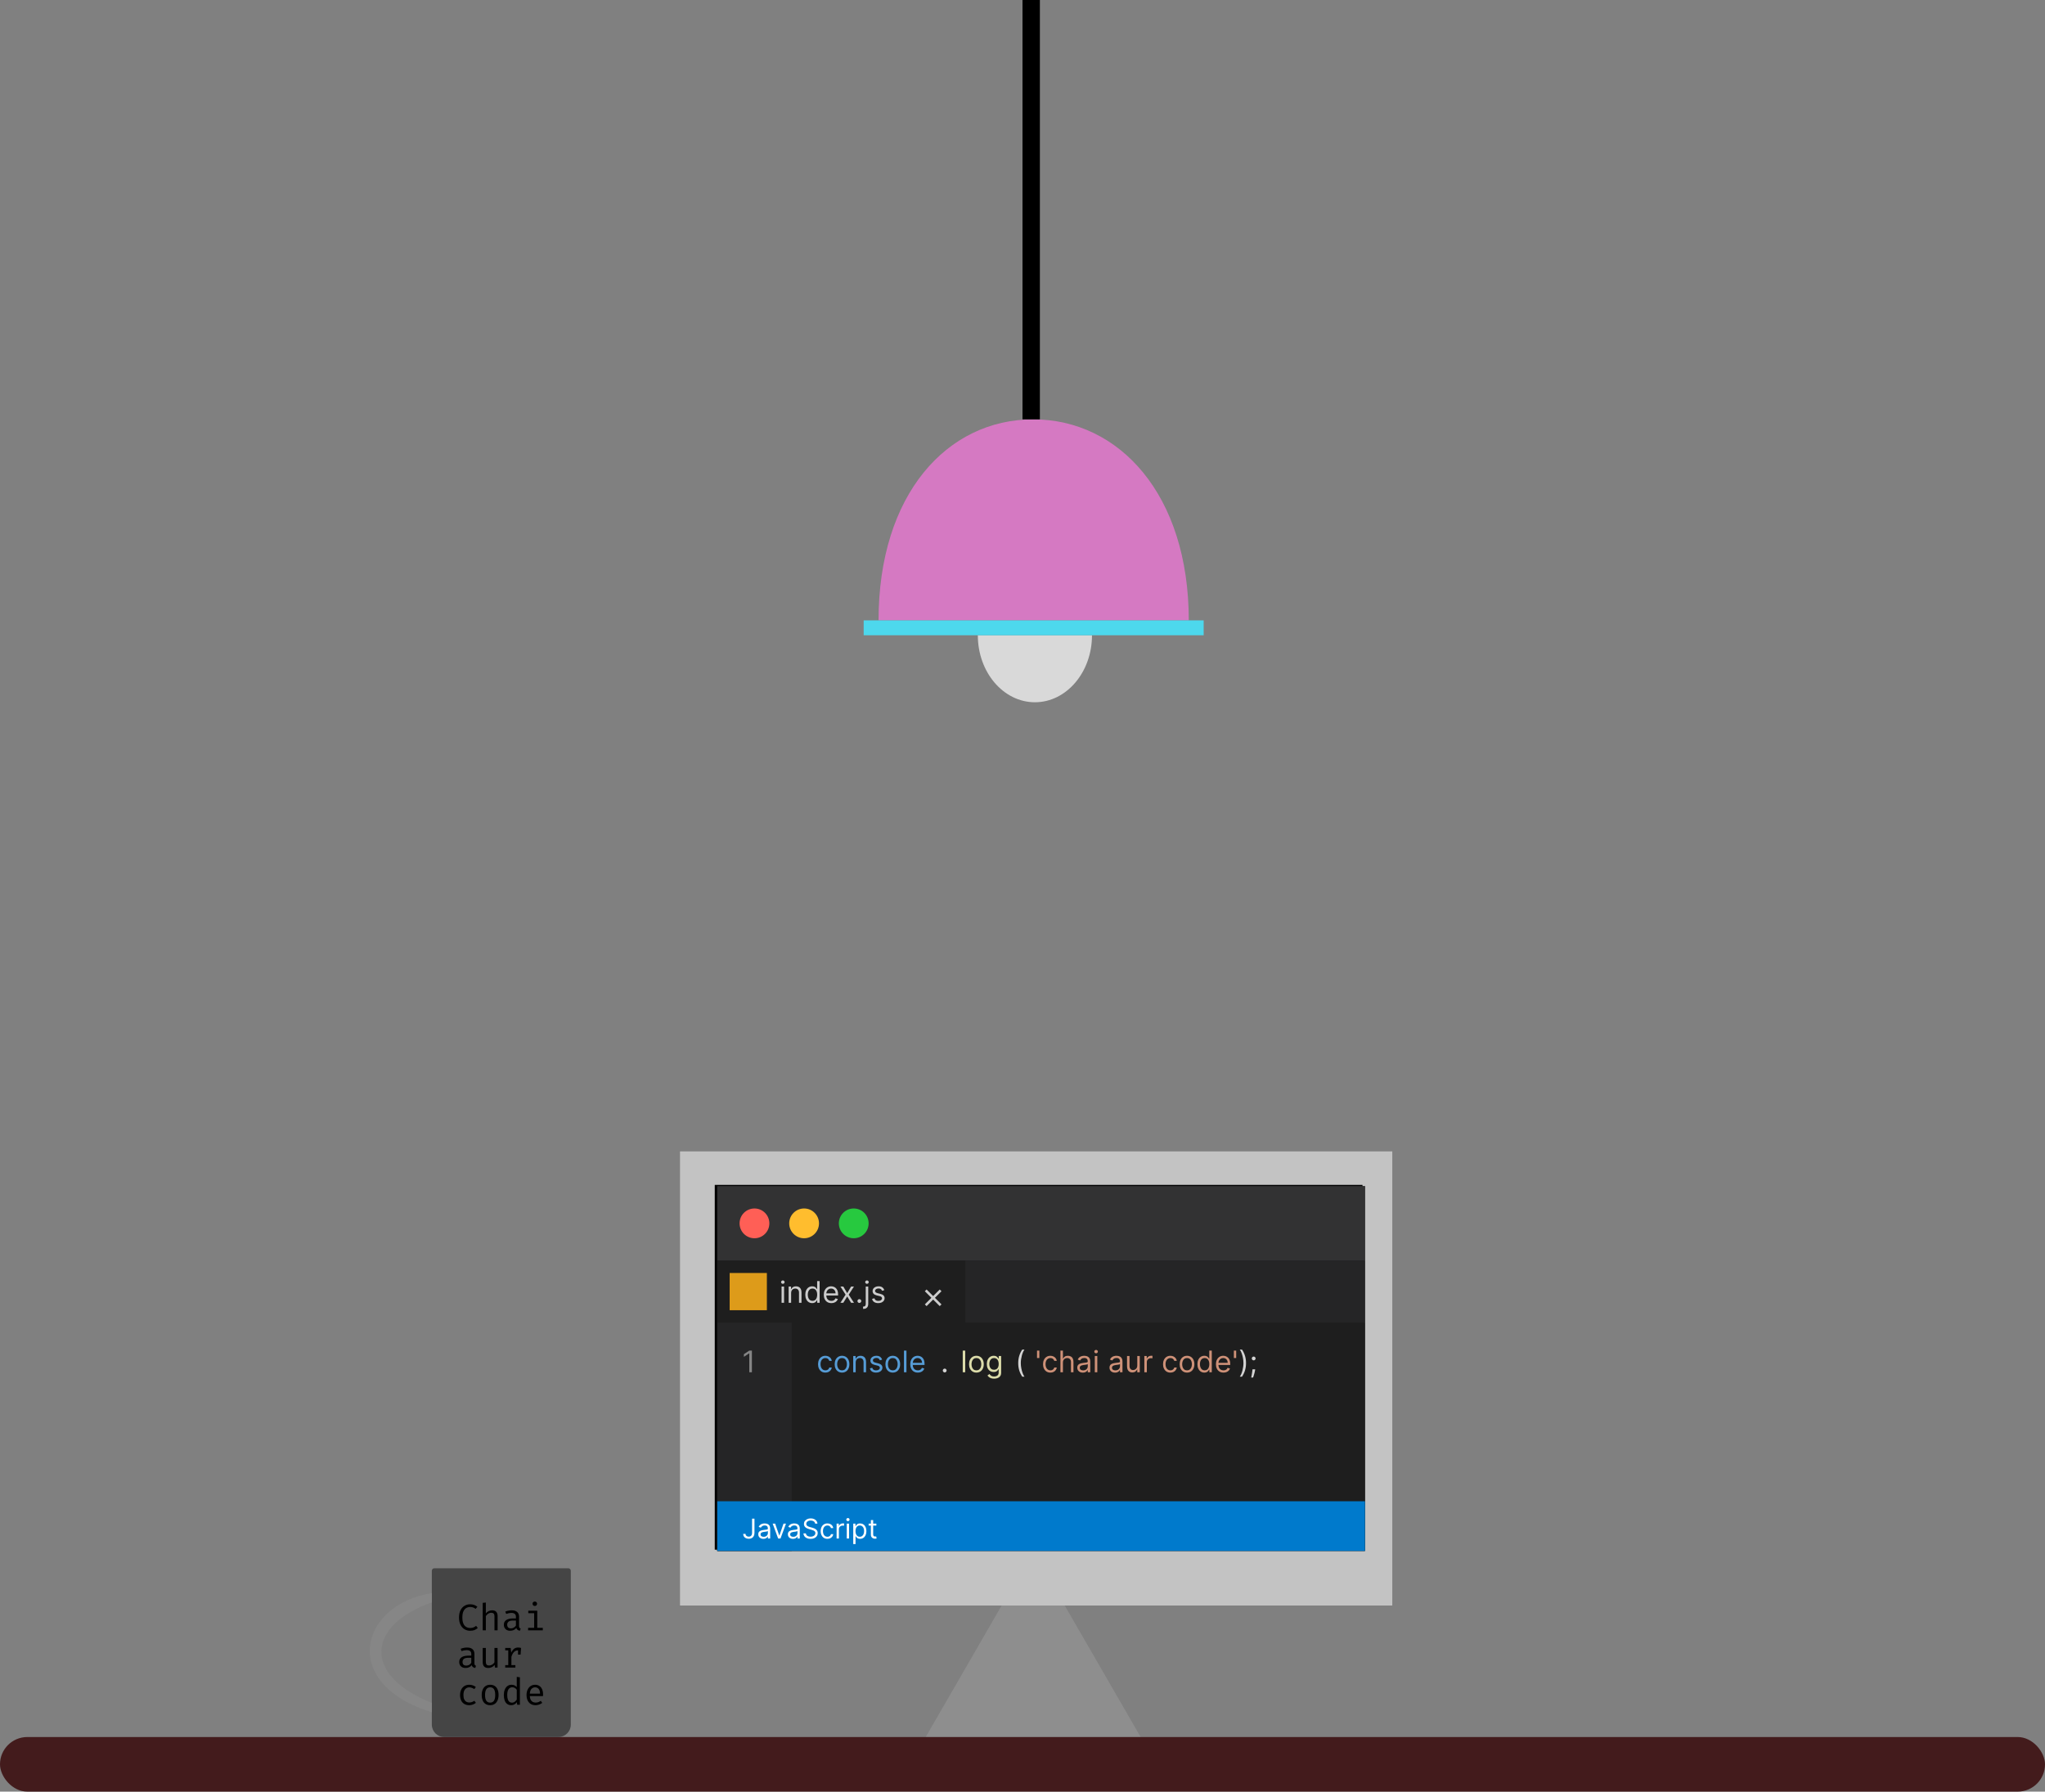 <svg width="824" height="722" viewBox="0 0 824 722" fill="none" xmlns="http://www.w3.org/2000/svg">
<rect x="0" y="0" width="824" height="722" fill="#808080" stroke="none"/>
<path d="M440 256C440 270.912 429.703 283 417 283C404.297 283 394 270.912 394 256C414.5 256 404.297 256 417 256C429.703 256 417 256 440 256Z" fill="#D9D9D9"/>
<path d="M416.301 625L459.603 700H373L416.301 625Z" fill="#8E8E8E"/>
<path d="M479 250C441.169 250 464.621 250 416.721 250C416.721 250 396.368 250 354 250C354 199.211 381.64 169 416.279 169C450.919 169 479 199.211 479 250Z" fill="#D579C2"/>
<rect x="348" y="250" width="137" height="6" fill="#4DD8ED"/>
<rect x="274" y="464" width="287" height="183" fill="#C3C3C3"/>
<path d="M288 477.5H549V624.5H288V477.5Z" fill="black"/>
<rect y="700" width="824" height="22" rx="11" fill="#431B1C"/>
<path d="M174 633C174 632.448 174.448 632 175 632H229C229.552 632 230 632.448 230 633V695C230 697.761 227.761 700 225 700H179C176.239 700 174 697.761 174 695V633Z" fill="#454545"/>
<path d="M174 642V645.75C148.167 654.75 145.667 675 174 686.25L174 690C136.853 678.667 144.711 646.667 174 642Z" fill="#868686"/>
<path d="M189.37 646.507C190.045 646.507 190.61 646.592 191.065 646.762C191.52 646.932 191.952 647.182 192.363 647.512L191.635 648.36C191.31 648.085 190.965 647.89 190.6 647.775C190.24 647.655 189.863 647.595 189.468 647.595C188.903 647.595 188.38 647.73 187.9 648C187.42 648.265 187.033 648.707 186.738 649.327C186.448 649.942 186.303 650.777 186.303 651.832C186.303 652.857 186.44 653.68 186.715 654.3C186.995 654.92 187.373 655.367 187.848 655.642C188.323 655.917 188.853 656.055 189.438 656.055C190.018 656.055 190.493 655.967 190.863 655.792C191.238 655.617 191.563 655.417 191.838 655.192L192.513 656.047C192.198 656.352 191.788 656.617 191.283 656.842C190.778 657.063 190.158 657.173 189.423 657.173C188.588 657.173 187.83 656.967 187.15 656.557C186.475 656.147 185.94 655.547 185.545 654.757C185.15 653.962 184.953 652.987 184.953 651.832C184.953 650.672 185.153 649.697 185.553 648.908C185.958 648.117 186.495 647.52 187.165 647.115C187.84 646.71 188.575 646.507 189.37 646.507ZM195.762 645.802V650.182C196.072 649.767 196.452 649.457 196.902 649.253C197.357 649.042 197.817 648.937 198.282 648.937C199.052 648.937 199.614 649.142 199.969 649.552C200.324 649.962 200.502 650.532 200.502 651.262V657H199.242V651.292C199.242 650.817 199.132 650.472 198.912 650.257C198.692 650.037 198.347 649.927 197.877 649.927C197.577 649.927 197.292 649.995 197.022 650.13C196.752 650.265 196.509 650.432 196.294 650.632C196.079 650.832 195.902 651.037 195.762 651.247V657H194.502V645.937L195.762 645.802ZM209.151 655.275C209.151 655.59 209.203 655.82 209.308 655.965C209.413 656.11 209.576 656.217 209.796 656.287L209.488 657.173C209.148 657.128 208.851 657.02 208.596 656.85C208.341 656.675 208.156 656.412 208.041 656.062C207.756 656.427 207.401 656.705 206.976 656.895C206.551 657.08 206.081 657.173 205.566 657.173C204.776 657.173 204.153 656.95 203.698 656.505C203.243 656.06 203.016 655.47 203.016 654.735C203.016 653.92 203.333 653.295 203.968 652.86C204.603 652.425 205.521 652.207 206.721 652.207H207.883V651.547C207.883 650.977 207.716 650.575 207.381 650.34C207.051 650.1 206.591 649.98 206.001 649.98C205.741 649.98 205.436 650.012 205.086 650.077C204.736 650.137 204.356 650.24 203.946 650.385L203.616 649.432C204.101 649.252 204.556 649.125 204.981 649.05C205.406 648.975 205.811 648.937 206.196 648.937C207.181 648.937 207.918 649.167 208.408 649.627C208.903 650.082 209.151 650.702 209.151 651.487V655.275ZM205.888 656.212C206.278 656.212 206.651 656.115 207.006 655.92C207.361 655.72 207.653 655.445 207.883 655.095V653.062H206.743C205.873 653.062 205.258 653.212 204.898 653.512C204.543 653.812 204.366 654.215 204.366 654.72C204.366 655.21 204.491 655.582 204.741 655.837C204.996 656.087 205.378 656.212 205.888 656.212ZM216.487 649.102V656.002H218.715V657H212.79V656.002H215.227V650.1H212.865V649.102H216.487ZM215.482 645.405C215.762 645.405 215.985 645.49 216.15 645.66C216.32 645.83 216.405 646.037 216.405 646.282C216.405 646.537 216.32 646.752 216.15 646.927C215.985 647.097 215.762 647.182 215.482 647.182C215.217 647.182 215 647.097 214.83 646.927C214.66 646.752 214.575 646.537 214.575 646.282C214.575 646.037 214.66 645.83 214.83 645.66C215 645.49 215.217 645.405 215.482 645.405ZM191.163 670.275C191.163 670.59 191.215 670.82 191.32 670.965C191.425 671.11 191.588 671.217 191.808 671.287L191.5 672.173C191.16 672.128 190.863 672.02 190.608 671.85C190.353 671.675 190.168 671.412 190.053 671.062C189.768 671.427 189.413 671.705 188.988 671.895C188.563 672.08 188.093 672.173 187.578 672.173C186.788 672.173 186.165 671.95 185.71 671.505C185.255 671.06 185.028 670.47 185.028 669.735C185.028 668.92 185.345 668.295 185.98 667.86C186.615 667.425 187.533 667.207 188.733 667.207H189.895V666.547C189.895 665.977 189.728 665.575 189.393 665.34C189.063 665.1 188.603 664.98 188.013 664.98C187.753 664.98 187.448 665.012 187.098 665.077C186.748 665.137 186.368 665.24 185.958 665.385L185.628 664.432C186.113 664.252 186.568 664.125 186.993 664.05C187.418 663.975 187.823 663.937 188.208 663.937C189.193 663.937 189.93 664.167 190.42 664.627C190.915 665.082 191.163 665.702 191.163 666.487V670.275ZM187.9 671.212C188.29 671.212 188.663 671.115 189.018 670.92C189.373 670.72 189.665 670.445 189.895 670.095V668.062H188.755C187.885 668.062 187.27 668.212 186.91 668.512C186.555 668.812 186.378 669.215 186.378 669.72C186.378 670.21 186.503 670.582 186.753 670.837C187.008 671.087 187.39 671.212 187.9 671.212ZM195.762 664.102V669.697C195.762 670.217 195.869 670.592 196.084 670.822C196.299 671.052 196.634 671.167 197.089 671.167C197.524 671.167 197.934 671.045 198.319 670.8C198.709 670.55 199.012 670.255 199.227 669.915V664.102H200.487V672H199.414L199.309 670.935C198.999 671.335 198.617 671.642 198.162 671.857C197.707 672.068 197.247 672.173 196.782 672.173C196.017 672.173 195.444 671.97 195.064 671.565C194.689 671.155 194.502 670.582 194.502 669.847V664.102H195.762ZM203.571 672V671.032H204.801V665.07H203.571V664.102H205.761L205.993 665.97C206.298 665.32 206.668 664.817 207.103 664.463C207.538 664.107 208.113 663.93 208.828 663.93C209.048 663.93 209.243 663.947 209.413 663.982C209.588 664.012 209.766 664.052 209.946 664.102L209.578 665.227C209.413 665.182 209.263 665.15 209.128 665.13C208.993 665.105 208.838 665.092 208.663 665.092C208.058 665.092 207.538 665.307 207.103 665.737C206.668 666.167 206.321 666.817 206.061 667.687V671.032H207.666V672H203.571ZM208.731 666.772V665.055L208.858 664.102H209.946L209.766 666.772H208.731ZM189.078 686.085C189.473 686.085 189.84 686.02 190.18 685.89C190.525 685.76 190.843 685.595 191.133 685.395L191.747 686.22C191.403 686.515 190.988 686.747 190.503 686.917C190.018 687.088 189.543 687.173 189.078 687.173C188.293 687.173 187.623 687.005 187.068 686.67C186.518 686.33 186.098 685.855 185.808 685.245C185.518 684.63 185.373 683.91 185.373 683.085C185.373 682.295 185.518 681.587 185.808 680.962C186.103 680.332 186.525 679.837 187.075 679.477C187.63 679.117 188.303 678.937 189.093 678.937C189.598 678.937 190.07 679.015 190.51 679.17C190.955 679.32 191.363 679.547 191.733 679.852L191.118 680.692C190.783 680.457 190.445 680.282 190.105 680.167C189.77 680.047 189.428 679.987 189.078 679.987C188.398 679.987 187.838 680.242 187.398 680.752C186.958 681.262 186.738 682.04 186.738 683.085C186.738 683.785 186.838 684.357 187.038 684.802C187.243 685.242 187.52 685.567 187.87 685.777C188.225 685.982 188.628 686.085 189.078 686.085ZM197.509 678.937C198.254 678.937 198.877 679.107 199.377 679.447C199.882 679.782 200.259 680.257 200.509 680.872C200.764 681.487 200.892 682.212 200.892 683.047C200.892 683.852 200.762 684.565 200.502 685.185C200.242 685.805 199.859 686.292 199.354 686.647C198.854 686.998 198.234 687.173 197.494 687.173C196.754 687.173 196.132 687.003 195.627 686.662C195.122 686.322 194.739 685.845 194.479 685.23C194.224 684.61 194.097 683.887 194.097 683.062C194.097 682.247 194.227 681.53 194.487 680.91C194.747 680.29 195.129 679.807 195.634 679.463C196.144 679.112 196.769 678.937 197.509 678.937ZM197.509 679.965C196.829 679.965 196.314 680.217 195.964 680.722C195.619 681.222 195.447 682.002 195.447 683.062C195.447 684.102 195.617 684.875 195.957 685.38C196.302 685.885 196.814 686.137 197.494 686.137C198.174 686.137 198.684 685.885 199.024 685.38C199.369 684.875 199.542 684.097 199.542 683.047C199.542 681.997 199.372 681.222 199.032 680.722C198.692 680.217 198.184 679.965 197.509 679.965ZM208.221 675.765L209.481 675.922V687H208.378L208.258 685.957C207.963 686.377 207.623 686.685 207.238 686.88C206.858 687.075 206.451 687.173 206.016 687.173C205.331 687.173 204.766 687 204.321 686.655C203.876 686.31 203.546 685.83 203.331 685.215C203.116 684.595 203.008 683.877 203.008 683.062C203.008 682.272 203.131 681.567 203.376 680.947C203.621 680.322 203.973 679.832 204.433 679.477C204.898 679.117 205.456 678.937 206.106 678.937C206.561 678.937 206.961 679.017 207.306 679.177C207.651 679.332 207.956 679.562 208.221 679.867V675.765ZM206.436 679.95C205.776 679.95 205.268 680.207 204.913 680.722C204.558 681.237 204.381 682.017 204.381 683.062C204.381 683.742 204.453 684.312 204.598 684.772C204.743 685.232 204.956 685.577 205.236 685.807C205.521 686.037 205.868 686.152 206.278 686.152C206.728 686.152 207.111 686.025 207.426 685.77C207.746 685.515 208.011 685.227 208.221 684.907V680.962C208.006 680.642 207.746 680.395 207.441 680.22C207.136 680.04 206.801 679.95 206.436 679.95ZM213.48 683.497C213.505 684.107 213.622 684.607 213.832 684.997C214.042 685.382 214.32 685.667 214.665 685.852C215.01 686.032 215.385 686.122 215.79 686.122C216.195 686.122 216.56 686.062 216.885 685.942C217.215 685.822 217.552 685.645 217.897 685.41L218.49 686.242C218.12 686.532 217.697 686.76 217.222 686.925C216.752 687.09 216.27 687.173 215.775 687.173C215.01 687.173 214.357 687 213.817 686.655C213.277 686.31 212.865 685.83 212.58 685.215C212.3 684.595 212.16 683.877 212.16 683.062C212.16 682.262 212.302 681.552 212.587 680.932C212.872 680.312 213.272 679.825 213.787 679.47C214.302 679.115 214.91 678.937 215.61 678.937C216.275 678.937 216.847 679.095 217.327 679.41C217.807 679.72 218.175 680.165 218.43 680.745C218.69 681.32 218.82 682.007 218.82 682.807C218.82 682.942 218.817 683.07 218.812 683.19C218.807 683.305 218.8 683.407 218.79 683.497H213.48ZM215.625 679.972C215.04 679.972 214.55 680.18 214.155 680.595C213.765 681.01 213.542 681.652 213.487 682.522H217.605C217.59 681.677 217.405 681.042 217.05 680.617C216.695 680.187 216.22 679.972 215.625 679.972Z" fill="black"/>
<rect x="412" width="7" height="169" fill="black"/>
<g clip-path="url(#clip0_0_1)">
<path d="M550 478H289V625H550V478Z" fill="#1E1E1E"/>
<path d="M550 478H289V508H550V478Z" fill="#323233"/>
<path d="M304 499C307.314 499 310 496.314 310 493C310 489.686 307.314 487 304 487C300.686 487 298 489.686 298 493C298 496.314 300.686 499 304 499Z" fill="#FF5F56"/>
<path d="M324 499C327.314 499 330 496.314 330 493C330 489.686 327.314 487 324 487C320.686 487 318 489.686 318 493C318 496.314 320.686 499 324 499Z" fill="#FFBD2E"/>
<path d="M344 499C347.314 499 350 496.314 350 493C350 489.686 347.314 487 344 487C340.686 487 338 489.686 338 493C338 496.314 340.686 499 344 499Z" fill="#27C93F"/>
<path d="M550 508H289V533H550V508Z" fill="#252526"/>
<path d="M389 508H289V533H389V508Z" fill="#1E1E1E"/>
<path d="M314.92 525V518.455H315.926V525H314.92ZM315.432 517.364C315.236 517.364 315.067 517.297 314.925 517.163C314.786 517.03 314.716 516.869 314.716 516.682C314.716 516.494 314.786 516.334 314.925 516.2C315.067 516.067 315.236 516 315.432 516C315.628 516 315.795 516.067 315.935 516.2C316.077 516.334 316.148 516.494 316.148 516.682C316.148 516.869 316.077 517.03 315.935 517.163C315.795 517.297 315.628 517.364 315.432 517.364ZM318.774 521.062V525H317.768V518.455H318.74V519.477H318.825C318.978 519.145 319.211 518.878 319.524 518.676C319.836 518.472 320.24 518.369 320.734 518.369C321.177 518.369 321.565 518.46 321.897 518.642C322.23 518.821 322.488 519.094 322.673 519.46C322.858 519.824 322.95 520.284 322.95 520.841V525H321.944V520.909C321.944 520.395 321.811 519.994 321.544 519.707C321.277 519.418 320.91 519.273 320.444 519.273C320.123 519.273 319.836 519.342 319.583 519.482C319.333 519.621 319.136 519.824 318.991 520.091C318.846 520.358 318.774 520.682 318.774 521.062ZM327.259 525.136C326.714 525.136 326.232 524.999 325.815 524.723C325.397 524.445 325.07 524.053 324.835 523.547C324.599 523.038 324.481 522.438 324.481 521.744C324.481 521.057 324.599 520.46 324.835 519.955C325.07 519.449 325.398 519.058 325.819 518.783C326.239 518.507 326.725 518.369 327.276 518.369C327.702 518.369 328.039 518.44 328.286 518.582C328.536 518.722 328.727 518.881 328.857 519.06C328.991 519.236 329.094 519.381 329.168 519.494H329.254V516.273H330.259V525H329.288V523.994H329.168C329.094 524.114 328.989 524.264 328.853 524.446C328.717 524.625 328.522 524.786 328.269 524.928C328.016 525.067 327.68 525.136 327.259 525.136ZM327.396 524.233C327.799 524.233 328.14 524.128 328.418 523.918C328.697 523.705 328.908 523.411 329.053 523.036C329.198 522.658 329.271 522.222 329.271 521.727C329.271 521.239 329.2 520.811 329.058 520.445C328.915 520.075 328.705 519.788 328.427 519.584C328.148 519.376 327.805 519.273 327.396 519.273C326.969 519.273 326.614 519.382 326.33 519.601C326.049 519.817 325.837 520.111 325.695 520.483C325.556 520.852 325.487 521.267 325.487 521.727C325.487 522.193 325.558 522.616 325.7 522.997C325.844 523.375 326.058 523.676 326.339 523.901C326.623 524.122 326.975 524.233 327.396 524.233ZM334.985 525.136C334.354 525.136 333.81 524.997 333.353 524.719C332.898 524.438 332.548 524.045 332.3 523.543C332.056 523.037 331.934 522.449 331.934 521.778C331.934 521.108 332.056 520.517 332.3 520.006C332.548 519.491 332.891 519.091 333.332 518.804C333.775 518.514 334.292 518.369 334.883 518.369C335.224 518.369 335.56 518.426 335.893 518.54C336.225 518.653 336.528 518.838 336.8 519.094C337.073 519.347 337.29 519.682 337.452 520.099C337.614 520.517 337.695 521.031 337.695 521.642V522.068H332.65V521.199H336.673C336.673 520.83 336.599 520.5 336.451 520.21C336.306 519.92 336.099 519.692 335.829 519.524C335.562 519.357 335.246 519.273 334.883 519.273C334.482 519.273 334.136 519.372 333.843 519.571C333.553 519.767 333.33 520.023 333.174 520.338C333.018 520.653 332.94 520.991 332.94 521.352V521.932C332.94 522.426 333.025 522.845 333.195 523.189C333.369 523.53 333.609 523.79 333.915 523.969C334.222 524.145 334.579 524.233 334.985 524.233C335.249 524.233 335.488 524.196 335.701 524.122C335.917 524.045 336.103 523.932 336.259 523.781C336.415 523.628 336.536 523.437 336.621 523.21L337.593 523.483C337.491 523.812 337.319 524.102 337.077 524.352C336.836 524.599 336.538 524.793 336.183 524.932C335.827 525.068 335.428 525.136 334.985 525.136ZM339.799 518.455L341.368 521.131L342.936 518.455H344.095L341.981 521.727L344.095 525H342.936L341.368 522.46L339.799 525H338.64L340.72 521.727L338.64 518.455H339.799ZM346.263 525.068C346.053 525.068 345.872 524.993 345.722 524.842C345.571 524.692 345.496 524.511 345.496 524.301C345.496 524.091 345.571 523.911 345.722 523.76C345.872 523.609 346.053 523.534 346.263 523.534C346.473 523.534 346.653 523.609 346.804 523.76C346.955 523.911 347.03 524.091 347.03 524.301C347.03 524.44 346.994 524.568 346.923 524.685C346.855 524.801 346.763 524.895 346.646 524.966C346.533 525.034 346.405 525.068 346.263 525.068ZM348.835 518.455H349.84V525.477C349.84 525.881 349.771 526.23 349.631 526.526C349.495 526.821 349.288 527.05 349.009 527.212C348.734 527.374 348.386 527.455 347.965 527.455C347.931 527.455 347.897 527.455 347.863 527.455C347.829 527.455 347.795 527.455 347.761 527.455V526.517C347.795 526.517 347.826 526.517 347.854 526.517C347.883 526.517 347.914 526.517 347.948 526.517C348.255 526.517 348.479 526.426 348.621 526.244C348.763 526.065 348.835 525.81 348.835 525.477V518.455ZM349.329 517.364C349.133 517.364 348.964 517.297 348.822 517.163C348.683 517.03 348.613 516.869 348.613 516.682C348.613 516.494 348.683 516.334 348.822 516.2C348.964 516.067 349.133 516 349.329 516C349.525 516 349.692 516.067 349.832 516.2C349.974 516.334 350.045 516.494 350.045 516.682C350.045 516.869 349.974 517.03 349.832 517.163C349.692 517.297 349.525 517.364 349.329 517.364ZM356.319 519.92L355.415 520.176C355.358 520.026 355.275 519.879 355.164 519.737C355.056 519.592 354.908 519.473 354.721 519.379C354.533 519.286 354.293 519.239 354 519.239C353.6 519.239 353.266 519.331 352.999 519.516C352.735 519.697 352.603 519.929 352.603 520.21C352.603 520.46 352.694 520.658 352.875 520.803C353.057 520.947 353.341 521.068 353.728 521.165L354.699 521.403C355.284 521.545 355.721 521.763 356.007 522.055C356.294 522.345 356.438 522.719 356.438 523.176C356.438 523.551 356.33 523.886 356.114 524.182C355.901 524.477 355.603 524.71 355.219 524.881C354.836 525.051 354.39 525.136 353.881 525.136C353.213 525.136 352.661 524.991 352.223 524.702C351.786 524.412 351.509 523.989 351.392 523.432L352.347 523.193C352.438 523.545 352.61 523.81 352.863 523.986C353.118 524.162 353.452 524.25 353.864 524.25C354.333 524.25 354.705 524.151 354.98 523.952C355.259 523.75 355.398 523.509 355.398 523.227C355.398 523 355.319 522.81 355.159 522.656C355 522.5 354.756 522.384 354.426 522.307L353.336 522.051C352.736 521.909 352.296 521.689 352.015 521.391C351.736 521.089 351.597 520.713 351.597 520.261C351.597 519.892 351.701 519.565 351.908 519.281C352.118 518.997 352.404 518.774 352.765 518.612C353.128 518.45 353.54 518.369 354 518.369C354.648 518.369 355.157 518.511 355.526 518.795C355.898 519.08 356.162 519.455 356.319 519.92Z" fill="#CCCCCC"/>
<path d="M309 513H294V528H309V513Z" fill="#DD9B1A"/>
<path d="M376 530C379.866 530 383 526.866 383 523C383 519.134 379.866 516 376 516C372.134 516 369 519.134 369 523C369 526.866 372.134 530 376 530Z" fill="#1E1E1E"/>
<path d="M373 520L379 526" stroke="#CCCCCC"/>
<path d="M379 520L373 526" stroke="#CCCCCC"/>
<path d="M550 533H289V625H550V533Z" fill="#1E1E1E"/>
<path d="M319 533H289V625H319V533Z" fill="#252526"/>
<path d="M302.972 544.273V553H301.915V545.381H301.864L299.733 546.795V545.722L301.915 544.273H302.972Z" fill="#858585"/>
<path d="M332.58 553.136C331.966 553.136 331.438 552.991 330.994 552.702C330.551 552.412 330.21 552.013 329.972 551.504C329.733 550.996 329.614 550.415 329.614 549.761C329.614 549.097 329.736 548.51 329.98 548.001C330.227 547.49 330.571 547.091 331.011 546.804C331.455 546.514 331.972 546.369 332.562 546.369C333.023 546.369 333.438 546.455 333.807 546.625C334.176 546.795 334.479 547.034 334.714 547.341C334.95 547.648 335.097 548.006 335.153 548.415H334.148C334.071 548.116 333.901 547.852 333.636 547.622C333.375 547.389 333.023 547.273 332.58 547.273C332.188 547.273 331.844 547.375 331.548 547.58C331.256 547.781 331.027 548.067 330.862 548.436C330.7 548.803 330.619 549.233 330.619 549.727C330.619 550.233 330.699 550.673 330.858 551.048C331.02 551.423 331.247 551.714 331.54 551.922C331.835 552.129 332.182 552.233 332.58 552.233C332.841 552.233 333.078 552.188 333.291 552.097C333.504 552.006 333.685 551.875 333.832 551.705C333.98 551.534 334.085 551.33 334.148 551.091H335.153C335.097 551.477 334.956 551.825 334.732 552.135C334.51 552.442 334.216 552.686 333.849 552.868C333.486 553.047 333.063 553.136 332.58 553.136ZM339.283 553.136C338.692 553.136 338.173 552.996 337.727 552.714C337.284 552.433 336.938 552.04 336.688 551.534C336.44 551.028 336.317 550.437 336.317 549.761C336.317 549.08 336.44 548.484 336.688 547.976C336.938 547.467 337.284 547.072 337.727 546.791C338.173 546.51 338.692 546.369 339.283 546.369C339.874 546.369 340.391 546.51 340.834 546.791C341.28 547.072 341.626 547.467 341.874 547.976C342.124 548.484 342.249 549.08 342.249 549.761C342.249 550.437 342.124 551.028 341.874 551.534C341.626 552.04 341.28 552.433 340.834 552.714C340.391 552.996 339.874 553.136 339.283 553.136ZM339.283 552.233C339.732 552.233 340.101 552.118 340.391 551.888C340.68 551.658 340.895 551.355 341.034 550.98C341.173 550.605 341.243 550.199 341.243 549.761C341.243 549.324 341.173 548.916 341.034 548.538C340.895 548.161 340.68 547.855 340.391 547.622C340.101 547.389 339.732 547.273 339.283 547.273C338.834 547.273 338.464 547.389 338.175 547.622C337.885 547.855 337.67 548.161 337.531 548.538C337.392 548.916 337.322 549.324 337.322 549.761C337.322 550.199 337.392 550.605 337.531 550.98C337.67 551.355 337.885 551.658 338.175 551.888C338.464 552.118 338.834 552.233 339.283 552.233ZM344.789 549.062V553H343.784V546.455H344.755V547.477H344.841C344.994 547.145 345.227 546.878 345.539 546.676C345.852 546.472 346.255 546.369 346.75 546.369C347.193 546.369 347.581 546.46 347.913 546.642C348.245 546.821 348.504 547.094 348.689 547.46C348.873 547.824 348.966 548.284 348.966 548.841V553H347.96V548.909C347.96 548.395 347.826 547.994 347.559 547.707C347.292 547.418 346.926 547.273 346.46 547.273C346.139 547.273 345.852 547.342 345.599 547.482C345.349 547.621 345.152 547.824 345.007 548.091C344.862 548.358 344.789 548.682 344.789 549.062ZM355.44 547.92L354.536 548.176C354.479 548.026 354.396 547.879 354.285 547.737C354.177 547.592 354.029 547.473 353.842 547.379C353.654 547.286 353.414 547.239 353.121 547.239C352.721 547.239 352.387 547.331 352.12 547.516C351.856 547.697 351.724 547.929 351.724 548.21C351.724 548.46 351.815 548.658 351.996 548.803C352.178 548.947 352.462 549.068 352.849 549.165L353.82 549.403C354.406 549.545 354.842 549.763 355.129 550.055C355.415 550.345 355.559 550.719 355.559 551.176C355.559 551.551 355.451 551.886 355.235 552.182C355.022 552.477 354.724 552.71 354.34 552.881C353.957 553.051 353.511 553.136 353.002 553.136C352.335 553.136 351.782 552.991 351.344 552.702C350.907 552.412 350.63 551.989 350.513 551.432L351.468 551.193C351.559 551.545 351.731 551.81 351.984 551.986C352.239 552.162 352.573 552.25 352.985 552.25C353.454 552.25 353.826 552.151 354.102 551.952C354.38 551.75 354.519 551.509 354.519 551.227C354.519 551 354.44 550.81 354.281 550.656C354.121 550.5 353.877 550.384 353.548 550.307L352.457 550.051C351.857 549.909 351.417 549.689 351.136 549.391C350.857 549.089 350.718 548.713 350.718 548.261C350.718 547.892 350.822 547.565 351.029 547.281C351.239 546.997 351.525 546.774 351.886 546.612C352.249 546.45 352.661 546.369 353.121 546.369C353.769 546.369 354.278 546.511 354.647 546.795C355.019 547.08 355.283 547.455 355.44 547.92ZM359.732 553.136C359.141 553.136 358.623 552.996 358.176 552.714C357.733 552.433 357.387 552.04 357.137 551.534C356.89 551.028 356.766 550.437 356.766 549.761C356.766 549.08 356.89 548.484 357.137 547.976C357.387 547.467 357.733 547.072 358.176 546.791C358.623 546.51 359.141 546.369 359.732 546.369C360.323 546.369 360.84 546.51 361.283 546.791C361.729 547.072 362.076 547.467 362.323 547.976C362.573 548.484 362.698 549.08 362.698 549.761C362.698 550.437 362.573 551.028 362.323 551.534C362.076 552.04 361.729 552.433 361.283 552.714C360.84 552.996 360.323 553.136 359.732 553.136ZM359.732 552.233C360.181 552.233 360.55 552.118 360.84 551.888C361.13 551.658 361.344 551.355 361.483 550.98C361.623 550.605 361.692 550.199 361.692 549.761C361.692 549.324 361.623 548.916 361.483 548.538C361.344 548.161 361.13 547.855 360.84 547.622C360.55 547.389 360.181 547.273 359.732 547.273C359.283 547.273 358.914 547.389 358.624 547.622C358.334 547.855 358.12 548.161 357.98 548.538C357.841 548.916 357.772 549.324 357.772 549.761C357.772 550.199 357.841 550.605 357.98 550.98C358.12 551.355 358.334 551.658 358.624 551.888C358.914 552.118 359.283 552.233 359.732 552.233ZM365.239 544.273V553H364.233V544.273H365.239ZM369.825 553.136C369.194 553.136 368.65 552.997 368.193 552.719C367.738 552.438 367.387 552.045 367.14 551.543C366.896 551.037 366.774 550.449 366.774 549.778C366.774 549.108 366.896 548.517 367.14 548.006C367.387 547.491 367.731 547.091 368.172 546.804C368.615 546.514 369.132 546.369 369.723 546.369C370.064 546.369 370.4 546.426 370.733 546.54C371.065 546.653 371.368 546.838 371.64 547.094C371.913 547.347 372.13 547.682 372.292 548.099C372.454 548.517 372.535 549.031 372.535 549.642V550.068H367.49V549.199H371.512C371.512 548.83 371.439 548.5 371.291 548.21C371.146 547.92 370.939 547.692 370.669 547.524C370.402 547.357 370.086 547.273 369.723 547.273C369.322 547.273 368.975 547.372 368.683 547.571C368.393 547.767 368.17 548.023 368.014 548.338C367.858 548.653 367.779 548.991 367.779 549.352V549.932C367.779 550.426 367.865 550.845 368.035 551.189C368.208 551.53 368.449 551.79 368.755 551.969C369.062 552.145 369.419 552.233 369.825 552.233C370.089 552.233 370.328 552.196 370.541 552.122C370.757 552.045 370.943 551.932 371.099 551.781C371.255 551.628 371.376 551.437 371.461 551.21L372.433 551.483C372.331 551.812 372.159 552.102 371.917 552.352C371.676 552.599 371.377 552.793 371.022 552.932C370.667 553.068 370.268 553.136 369.825 553.136Z" fill="#569CD6"/>
<path d="M380.653 553.068C380.443 553.068 380.263 552.993 380.112 552.842C379.962 552.692 379.886 552.511 379.886 552.301C379.886 552.091 379.962 551.911 380.112 551.76C380.263 551.609 380.443 551.534 380.653 551.534C380.864 551.534 381.044 551.609 381.195 551.76C381.345 551.911 381.42 552.091 381.42 552.301C381.42 552.44 381.385 552.568 381.314 552.685C381.246 552.801 381.153 552.895 381.037 552.966C380.923 553.034 380.795 553.068 380.653 553.068Z" fill="#D4D4D4"/>
<path d="M388.926 544.273V553H387.92V544.273H388.926ZM393.427 553.136C392.836 553.136 392.318 552.996 391.872 552.714C391.429 552.433 391.082 552.04 390.832 551.534C390.585 551.028 390.461 550.437 390.461 549.761C390.461 549.08 390.585 548.484 390.832 547.976C391.082 547.467 391.429 547.072 391.872 546.791C392.318 546.51 392.836 546.369 393.427 546.369C394.018 546.369 394.535 546.51 394.978 546.791C395.424 547.072 395.771 547.467 396.018 547.976C396.268 548.484 396.393 549.08 396.393 549.761C396.393 550.437 396.268 551.028 396.018 551.534C395.771 552.04 395.424 552.433 394.978 552.714C394.535 552.996 394.018 553.136 393.427 553.136ZM393.427 552.233C393.876 552.233 394.245 552.118 394.535 551.888C394.825 551.658 395.039 551.355 395.179 550.98C395.318 550.605 395.387 550.199 395.387 549.761C395.387 549.324 395.318 548.916 395.179 548.538C395.039 548.161 394.825 547.855 394.535 547.622C394.245 547.389 393.876 547.273 393.427 547.273C392.978 547.273 392.609 547.389 392.319 547.622C392.029 547.855 391.815 548.161 391.676 548.538C391.537 548.916 391.467 549.324 391.467 549.761C391.467 550.199 391.537 550.605 391.676 550.98C391.815 551.355 392.029 551.658 392.319 551.888C392.609 552.118 392.978 552.233 393.427 552.233ZM400.57 555.591C400.085 555.591 399.667 555.528 399.317 555.403C398.968 555.281 398.677 555.119 398.444 554.918C398.214 554.719 398.031 554.506 397.894 554.278L398.695 553.716C398.786 553.835 398.901 553.972 399.04 554.125C399.18 554.281 399.37 554.416 399.612 554.53C399.856 554.646 400.175 554.705 400.57 554.705C401.099 554.705 401.535 554.577 401.879 554.321C402.222 554.065 402.394 553.665 402.394 553.119V551.79H402.309C402.235 551.909 402.13 552.057 401.994 552.233C401.86 552.406 401.667 552.561 401.414 552.697C401.164 552.831 400.826 552.898 400.4 552.898C399.871 552.898 399.397 552.773 398.977 552.523C398.559 552.273 398.228 551.909 397.984 551.432C397.742 550.955 397.621 550.375 397.621 549.693C397.621 549.023 397.739 548.439 397.975 547.942C398.211 547.442 398.539 547.055 398.96 546.783C399.38 546.507 399.866 546.369 400.417 546.369C400.843 546.369 401.181 546.44 401.431 546.582C401.684 546.722 401.877 546.881 402.011 547.06C402.147 547.236 402.252 547.381 402.326 547.494H402.428V546.455H403.4V553.188C403.4 553.75 403.272 554.207 403.016 554.56C402.763 554.915 402.423 555.175 401.994 555.339C401.567 555.507 401.093 555.591 400.57 555.591ZM400.536 551.994C400.94 551.994 401.281 551.902 401.559 551.717C401.837 551.533 402.049 551.267 402.194 550.92C402.339 550.574 402.411 550.159 402.411 549.676C402.411 549.205 402.34 548.788 402.198 548.428C402.056 548.067 401.846 547.784 401.567 547.58C401.289 547.375 400.945 547.273 400.536 547.273C400.11 547.273 399.755 547.381 399.471 547.597C399.19 547.812 398.978 548.102 398.836 548.466C398.697 548.83 398.627 549.233 398.627 549.676C398.627 550.131 398.698 550.533 398.84 550.882C398.985 551.229 399.198 551.501 399.479 551.7C399.763 551.896 400.116 551.994 400.536 551.994Z" fill="#DCDCAA"/>
<path d="M410.278 549.318C410.278 548.244 410.418 547.257 410.696 546.357C410.977 545.453 411.378 544.622 411.898 543.864H412.784C412.58 544.145 412.388 544.491 412.209 544.903C412.033 545.312 411.878 545.763 411.744 546.254C411.611 546.743 411.506 547.249 411.429 547.771C411.355 548.294 411.318 548.81 411.318 549.318C411.318 549.994 411.384 550.68 411.514 551.376C411.645 552.072 411.821 552.719 412.043 553.315C412.264 553.912 412.511 554.398 412.784 554.773H411.898C411.378 554.014 410.977 553.185 410.696 552.284C410.418 551.381 410.278 550.392 410.278 549.318Z" fill="#D4D4D4"/>
<path d="M418.79 544.273V547.273H417.852V544.273H418.79ZM423.24 553.136C422.626 553.136 422.098 552.991 421.654 552.702C421.211 552.412 420.87 552.013 420.632 551.504C420.393 550.996 420.274 550.415 420.274 549.761C420.274 549.097 420.396 548.51 420.64 548.001C420.887 547.49 421.231 547.091 421.672 546.804C422.115 546.514 422.632 546.369 423.223 546.369C423.683 546.369 424.098 546.455 424.467 546.625C424.836 546.795 425.139 547.034 425.375 547.341C425.61 547.648 425.757 548.006 425.814 548.415H424.808C424.731 548.116 424.561 547.852 424.297 547.622C424.035 547.389 423.683 547.273 423.24 547.273C422.848 547.273 422.504 547.375 422.208 547.58C421.916 547.781 421.687 548.067 421.522 548.436C421.36 548.803 421.279 549.233 421.279 549.727C421.279 550.233 421.359 550.673 421.518 551.048C421.68 551.423 421.907 551.714 422.2 551.922C422.495 552.129 422.842 552.233 423.24 552.233C423.501 552.233 423.738 552.188 423.951 552.097C424.164 552.006 424.345 551.875 424.493 551.705C424.64 551.534 424.745 551.33 424.808 551.091H425.814C425.757 551.477 425.616 551.825 425.392 552.135C425.17 552.442 424.876 552.686 424.51 552.868C424.146 553.047 423.723 553.136 423.24 553.136ZM428.289 549.062V553H427.284V544.273H428.289V547.477H428.375C428.528 547.139 428.758 546.871 429.065 546.672C429.375 546.47 429.787 546.369 430.301 546.369C430.747 546.369 431.137 546.459 431.473 546.638C431.808 546.814 432.068 547.085 432.252 547.452C432.44 547.815 432.534 548.278 432.534 548.841V553H431.528V548.909C431.528 548.389 431.393 547.987 431.123 547.703C430.856 547.416 430.485 547.273 430.011 547.273C429.681 547.273 429.386 547.342 429.125 547.482C428.866 547.621 428.662 547.824 428.511 548.091C428.363 548.358 428.289 548.682 428.289 549.062ZM436.3 553.153C435.885 553.153 435.509 553.075 435.17 552.919C434.832 552.76 434.564 552.531 434.365 552.233C434.166 551.932 434.067 551.568 434.067 551.142C434.067 550.767 434.141 550.463 434.288 550.23C434.436 549.994 434.634 549.81 434.881 549.676C435.128 549.543 435.401 549.443 435.699 549.378C436 549.31 436.303 549.256 436.607 549.216C437.004 549.165 437.327 549.126 437.574 549.101C437.824 549.072 438.006 549.026 438.119 548.96C438.236 548.895 438.294 548.781 438.294 548.619V548.585C438.294 548.165 438.179 547.838 437.949 547.605C437.722 547.372 437.376 547.256 436.913 547.256C436.433 547.256 436.057 547.361 435.784 547.571C435.511 547.781 435.32 548.006 435.209 548.244L434.254 547.903C434.425 547.506 434.652 547.196 434.936 546.974C435.223 546.75 435.536 546.594 435.874 546.506C436.214 546.415 436.55 546.369 436.879 546.369C437.089 546.369 437.331 546.395 437.604 546.446C437.879 546.494 438.145 546.595 438.401 546.749C438.659 546.902 438.874 547.134 439.044 547.443C439.214 547.753 439.3 548.168 439.3 548.688V553H438.294V552.114H438.243C438.175 552.256 438.061 552.408 437.902 552.57C437.743 552.732 437.531 552.869 437.267 552.983C437.003 553.097 436.68 553.153 436.3 553.153ZM436.453 552.25C436.851 552.25 437.186 552.172 437.459 552.016C437.734 551.859 437.942 551.658 438.081 551.411C438.223 551.163 438.294 550.903 438.294 550.631V549.71C438.251 549.761 438.158 549.808 438.013 549.851C437.871 549.891 437.706 549.926 437.518 549.957C437.334 549.986 437.153 550.011 436.977 550.034C436.804 550.054 436.663 550.071 436.555 550.085C436.294 550.119 436.05 550.175 435.822 550.251C435.598 550.325 435.416 550.437 435.277 550.588C435.141 550.736 435.072 550.937 435.072 551.193C435.072 551.543 435.202 551.807 435.46 551.986C435.722 552.162 436.053 552.25 436.453 552.25ZM441.135 553V546.455H442.141V553H441.135ZM441.647 545.364C441.451 545.364 441.282 545.297 441.14 545.163C441 545.03 440.931 544.869 440.931 544.682C440.931 544.494 441 544.334 441.14 544.2C441.282 544.067 441.451 544 441.647 544C441.843 544 442.01 544.067 442.15 544.2C442.292 544.334 442.363 544.494 442.363 544.682C442.363 544.869 442.292 545.03 442.15 545.163C442.01 545.297 441.843 545.364 441.647 545.364ZM449.284 553.153C448.869 553.153 448.493 553.075 448.155 552.919C447.817 552.76 447.548 552.531 447.349 552.233C447.151 551.932 447.051 551.568 447.051 551.142C447.051 550.767 447.125 550.463 447.273 550.23C447.42 549.994 447.618 549.81 447.865 549.676C448.112 549.543 448.385 549.443 448.683 549.378C448.984 549.31 449.287 549.256 449.591 549.216C449.989 549.165 450.311 549.126 450.558 549.101C450.808 549.072 450.99 549.026 451.104 548.96C451.22 548.895 451.278 548.781 451.278 548.619V548.585C451.278 548.165 451.163 547.838 450.933 547.605C450.706 547.372 450.361 547.256 449.898 547.256C449.418 547.256 449.041 547.361 448.768 547.571C448.496 547.781 448.304 548.006 448.193 548.244L447.239 547.903C447.409 547.506 447.636 547.196 447.92 546.974C448.207 546.75 448.52 546.594 448.858 546.506C449.199 546.415 449.534 546.369 449.864 546.369C450.074 546.369 450.315 546.395 450.588 546.446C450.864 546.494 451.129 546.595 451.385 546.749C451.643 546.902 451.858 547.134 452.028 547.443C452.199 547.753 452.284 548.168 452.284 548.688V553H451.278V552.114H451.227C451.159 552.256 451.045 552.408 450.886 552.57C450.727 552.732 450.516 552.869 450.251 552.983C449.987 553.097 449.665 553.153 449.284 553.153ZM449.438 552.25C449.835 552.25 450.17 552.172 450.443 552.016C450.719 551.859 450.926 551.658 451.065 551.411C451.207 551.163 451.278 550.903 451.278 550.631V549.71C451.236 549.761 451.142 549.808 450.997 549.851C450.855 549.891 450.69 549.926 450.503 549.957C450.318 549.986 450.138 550.011 449.962 550.034C449.788 550.054 449.648 550.071 449.54 550.085C449.278 550.119 449.034 550.175 448.807 550.251C448.582 550.325 448.401 550.437 448.261 550.588C448.125 550.736 448.057 550.937 448.057 551.193C448.057 551.543 448.186 551.807 448.445 551.986C448.706 552.162 449.037 552.25 449.438 552.25ZM458.245 550.324V546.455H459.25V553H458.245V551.892H458.176C458.023 552.224 457.784 552.507 457.461 552.74C457.137 552.97 456.728 553.085 456.233 553.085C455.824 553.085 455.461 552.996 455.142 552.817C454.824 552.635 454.574 552.362 454.392 551.999C454.211 551.632 454.12 551.17 454.12 550.614V546.455H455.125V550.545C455.125 551.023 455.259 551.403 455.526 551.688C455.796 551.972 456.14 552.114 456.557 552.114C456.807 552.114 457.061 552.05 457.32 551.922C457.581 551.794 457.8 551.598 457.976 551.334C458.155 551.07 458.245 550.733 458.245 550.324ZM461.092 553V546.455H462.064V547.443H462.132C462.251 547.119 462.467 546.857 462.78 546.655C463.092 546.453 463.445 546.352 463.837 546.352C463.911 546.352 464.003 546.354 464.114 546.357C464.224 546.359 464.308 546.364 464.365 546.369V547.392C464.331 547.384 464.253 547.371 464.131 547.354C464.011 547.334 463.885 547.324 463.751 547.324C463.433 547.324 463.149 547.391 462.899 547.524C462.652 547.655 462.456 547.837 462.311 548.07C462.169 548.3 462.098 548.562 462.098 548.858V553H461.092ZM471.591 553.136C470.978 553.136 470.449 552.991 470.006 552.702C469.563 552.412 469.222 552.013 468.983 551.504C468.745 550.996 468.625 550.415 468.625 549.761C468.625 549.097 468.748 548.51 468.992 548.001C469.239 547.49 469.583 547.091 470.023 546.804C470.466 546.514 470.983 546.369 471.574 546.369C472.034 546.369 472.449 546.455 472.819 546.625C473.188 546.795 473.49 547.034 473.726 547.341C473.962 547.648 474.108 548.006 474.165 548.415H473.159C473.083 548.116 472.912 547.852 472.648 547.622C472.387 547.389 472.034 547.273 471.591 547.273C471.199 547.273 470.855 547.375 470.56 547.58C470.267 547.781 470.039 548.067 469.874 548.436C469.712 548.803 469.631 549.233 469.631 549.727C469.631 550.233 469.711 550.673 469.87 551.048C470.032 551.423 470.259 551.714 470.551 551.922C470.847 552.129 471.194 552.233 471.591 552.233C471.853 552.233 472.09 552.188 472.303 552.097C472.516 552.006 472.696 551.875 472.844 551.705C472.992 551.534 473.097 551.33 473.159 551.091H474.165C474.108 551.477 473.968 551.825 473.743 552.135C473.522 552.442 473.228 552.686 472.861 552.868C472.498 553.047 472.074 553.136 471.591 553.136ZM478.294 553.136C477.703 553.136 477.185 552.996 476.739 552.714C476.296 552.433 475.949 552.04 475.699 551.534C475.452 551.028 475.328 550.437 475.328 549.761C475.328 549.08 475.452 548.484 475.699 547.976C475.949 547.467 476.296 547.072 476.739 546.791C477.185 546.51 477.703 546.369 478.294 546.369C478.885 546.369 479.402 546.51 479.846 546.791C480.292 547.072 480.638 547.467 480.885 547.976C481.135 548.484 481.26 549.08 481.26 549.761C481.26 550.437 481.135 551.028 480.885 551.534C480.638 552.04 480.292 552.433 479.846 552.714C479.402 552.996 478.885 553.136 478.294 553.136ZM478.294 552.233C478.743 552.233 479.113 552.118 479.402 551.888C479.692 551.658 479.907 551.355 480.046 550.98C480.185 550.605 480.255 550.199 480.255 549.761C480.255 549.324 480.185 548.916 480.046 548.538C479.907 548.161 479.692 547.855 479.402 547.622C479.113 547.389 478.743 547.273 478.294 547.273C477.846 547.273 477.476 547.389 477.186 547.622C476.897 547.855 476.682 548.161 476.543 548.538C476.404 548.916 476.334 549.324 476.334 549.761C476.334 550.199 476.404 550.605 476.543 550.98C476.682 551.355 476.897 551.658 477.186 551.888C477.476 552.118 477.846 552.233 478.294 552.233ZM485.267 553.136C484.722 553.136 484.24 552.999 483.822 552.723C483.405 552.445 483.078 552.053 482.842 551.547C482.607 551.038 482.489 550.438 482.489 549.744C482.489 549.057 482.607 548.46 482.842 547.955C483.078 547.449 483.406 547.058 483.827 546.783C484.247 546.507 484.733 546.369 485.284 546.369C485.71 546.369 486.047 546.44 486.294 546.582C486.544 546.722 486.734 546.881 486.865 547.06C486.999 547.236 487.102 547.381 487.176 547.494H487.261V544.273H488.267V553H487.295V551.994H487.176C487.102 552.114 486.997 552.264 486.861 552.446C486.724 552.625 486.53 552.786 486.277 552.928C486.024 553.067 485.688 553.136 485.267 553.136ZM485.403 552.233C485.807 552.233 486.148 552.128 486.426 551.918C486.705 551.705 486.916 551.411 487.061 551.036C487.206 550.658 487.278 550.222 487.278 549.727C487.278 549.239 487.207 548.811 487.065 548.445C486.923 548.075 486.713 547.788 486.435 547.584C486.156 547.376 485.813 547.273 485.403 547.273C484.977 547.273 484.622 547.382 484.338 547.601C484.057 547.817 483.845 548.111 483.703 548.483C483.564 548.852 483.494 549.267 483.494 549.727C483.494 550.193 483.565 550.616 483.707 550.997C483.852 551.375 484.065 551.676 484.347 551.901C484.631 552.122 484.983 552.233 485.403 552.233ZM492.993 553.136C492.362 553.136 491.818 552.997 491.361 552.719C490.906 552.438 490.555 552.045 490.308 551.543C490.064 551.037 489.942 550.449 489.942 549.778C489.942 549.108 490.064 548.517 490.308 548.006C490.555 547.491 490.899 547.091 491.339 546.804C491.783 546.514 492.3 546.369 492.891 546.369C493.232 546.369 493.568 546.426 493.901 546.54C494.233 546.653 494.536 546.838 494.808 547.094C495.081 547.347 495.298 547.682 495.46 548.099C495.622 548.517 495.703 549.031 495.703 549.642V550.068H490.658V549.199H494.68C494.68 548.83 494.607 548.5 494.459 548.21C494.314 547.92 494.107 547.692 493.837 547.524C493.57 547.357 493.254 547.273 492.891 547.273C492.49 547.273 492.143 547.372 491.851 547.571C491.561 547.767 491.338 548.023 491.182 548.338C491.026 548.653 490.947 548.991 490.947 549.352V549.932C490.947 550.426 491.033 550.845 491.203 551.189C491.376 551.53 491.616 551.79 491.923 551.969C492.23 552.145 492.587 552.233 492.993 552.233C493.257 552.233 493.496 552.196 493.709 552.122C493.925 552.045 494.111 551.932 494.267 551.781C494.423 551.628 494.544 551.437 494.629 551.21L495.601 551.483C495.499 551.812 495.327 552.102 495.085 552.352C494.844 552.599 494.545 552.793 494.19 552.932C493.835 553.068 493.436 553.136 492.993 553.136ZM498.102 544.273V547.273H497.165V544.273H498.102Z" fill="#CE9178"/>
<path d="M502.068 549.318C502.068 550.392 501.928 551.381 501.646 552.284C501.368 553.185 500.969 554.014 500.449 554.773H499.562C499.767 554.491 499.957 554.145 500.134 553.733C500.313 553.324 500.469 552.875 500.602 552.386C500.736 551.895 500.839 551.388 500.913 550.865C500.99 550.339 501.028 549.824 501.028 549.318C501.028 548.642 500.963 547.956 500.832 547.26C500.702 546.564 500.526 545.918 500.304 545.321C500.082 544.724 499.835 544.239 499.562 543.864H500.449C500.969 544.622 501.368 545.453 501.646 546.357C501.928 547.257 502.068 548.244 502.068 549.318ZM505.768 551.807L505.7 552.267C505.652 552.591 505.578 552.938 505.478 553.307C505.382 553.676 505.281 554.024 505.176 554.351C505.071 554.678 504.984 554.938 504.916 555.131H504.149C504.186 554.949 504.234 554.709 504.294 554.411C504.353 554.112 504.413 553.778 504.473 553.409C504.535 553.043 504.586 552.668 504.626 552.284L504.677 551.807H505.768ZM505.154 548.21C504.944 548.21 504.764 548.135 504.613 547.984C504.463 547.834 504.387 547.653 504.387 547.443C504.387 547.233 504.463 547.053 504.613 546.902C504.764 546.751 504.944 546.676 505.154 546.676C505.365 546.676 505.545 546.751 505.696 546.902C505.846 547.053 505.922 547.233 505.922 547.443C505.922 547.582 505.886 547.71 505.815 547.827C505.747 547.943 505.654 548.037 505.538 548.108C505.424 548.176 505.297 548.21 505.154 548.21Z" fill="#D4D4D4"/>
<path d="M550 605H289V625H550V605Z" fill="#007ACC"/>
<path d="M303.031 612H304V617.719C304 618.229 303.906 618.663 303.719 619.02C303.531 619.376 303.267 619.647 302.926 619.832C302.585 620.017 302.182 620.109 301.719 620.109C301.281 620.109 300.892 620.03 300.551 619.871C300.21 619.71 299.941 619.48 299.746 619.184C299.551 618.887 299.453 618.534 299.453 618.125H300.406C300.406 618.352 300.462 618.549 300.574 618.719C300.689 618.885 300.845 619.016 301.043 619.109C301.241 619.203 301.466 619.25 301.719 619.25C301.997 619.25 302.234 619.191 302.43 619.074C302.625 618.957 302.773 618.785 302.875 618.559C302.979 618.329 303.031 618.049 303.031 617.719V612ZM307.582 620.141C307.202 620.141 306.857 620.069 306.547 619.926C306.237 619.78 305.991 619.57 305.809 619.297C305.626 619.021 305.535 618.687 305.535 618.297C305.535 617.953 305.603 617.674 305.738 617.461C305.874 617.245 306.055 617.076 306.281 616.953C306.508 616.831 306.758 616.74 307.031 616.68C307.307 616.617 307.585 616.568 307.863 616.531C308.228 616.484 308.523 616.449 308.75 616.426C308.979 616.4 309.146 616.357 309.25 616.297C309.357 616.237 309.41 616.133 309.41 615.984V615.953C309.41 615.568 309.305 615.268 309.094 615.055C308.885 614.841 308.569 614.734 308.145 614.734C307.704 614.734 307.359 614.831 307.109 615.023C306.859 615.216 306.684 615.422 306.582 615.641L305.707 615.328C305.863 614.964 306.072 614.68 306.332 614.477C306.595 614.271 306.882 614.128 307.191 614.047C307.504 613.964 307.811 613.922 308.113 613.922C308.306 613.922 308.527 613.945 308.777 613.992C309.03 614.036 309.273 614.129 309.508 614.27C309.745 614.41 309.941 614.622 310.098 614.906C310.254 615.19 310.332 615.57 310.332 616.047V620H309.41V619.187H309.363C309.301 619.318 309.197 619.457 309.051 619.605C308.905 619.754 308.711 619.88 308.469 619.984C308.227 620.089 307.931 620.141 307.582 620.141ZM307.723 619.312C308.087 619.312 308.395 619.241 308.645 619.098C308.897 618.954 309.087 618.77 309.215 618.543C309.345 618.316 309.41 618.078 309.41 617.828V616.984C309.371 617.031 309.285 617.074 309.152 617.113C309.022 617.15 308.871 617.182 308.699 617.211C308.53 617.237 308.365 617.26 308.203 617.281C308.044 617.299 307.915 617.315 307.816 617.328C307.577 617.359 307.353 617.41 307.145 617.48C306.939 617.548 306.772 617.651 306.645 617.789C306.52 617.924 306.457 618.109 306.457 618.344C306.457 618.664 306.576 618.906 306.813 619.07C307.052 619.232 307.355 619.312 307.723 619.312ZM316.706 614L314.487 620H313.55L311.331 614H312.331L313.987 618.781H314.05L315.706 614H316.706ZM319.506 620.141C319.126 620.141 318.781 620.069 318.471 619.926C318.161 619.78 317.915 619.57 317.732 619.297C317.55 619.021 317.459 618.687 317.459 618.297C317.459 617.953 317.527 617.674 317.662 617.461C317.798 617.245 317.979 617.076 318.205 616.953C318.432 616.831 318.682 616.74 318.955 616.68C319.231 616.617 319.508 616.568 319.787 616.531C320.152 616.484 320.447 616.449 320.674 616.426C320.903 616.4 321.07 616.357 321.174 616.297C321.281 616.237 321.334 616.133 321.334 615.984V615.953C321.334 615.568 321.229 615.268 321.018 615.055C320.809 614.841 320.493 614.734 320.068 614.734C319.628 614.734 319.283 614.831 319.033 615.023C318.783 615.216 318.607 615.422 318.506 615.641L317.631 615.328C317.787 614.964 317.995 614.68 318.256 614.477C318.519 614.271 318.805 614.128 319.115 614.047C319.428 613.964 319.735 613.922 320.037 613.922C320.23 613.922 320.451 613.945 320.701 613.992C320.954 614.036 321.197 614.129 321.432 614.27C321.669 614.41 321.865 614.622 322.021 614.906C322.178 615.19 322.256 615.57 322.256 616.047V620H321.334V619.187H321.287C321.225 619.318 321.12 619.457 320.975 619.605C320.829 619.754 320.635 619.88 320.393 619.984C320.15 620.089 319.855 620.141 319.506 620.141ZM319.646 619.312C320.011 619.312 320.318 619.241 320.568 619.098C320.821 618.954 321.011 618.77 321.139 618.543C321.269 618.316 321.334 618.078 321.334 617.828V616.984C321.295 617.031 321.209 617.074 321.076 617.113C320.946 617.15 320.795 617.182 320.623 617.211C320.454 617.237 320.288 617.26 320.127 617.281C319.968 617.299 319.839 617.315 319.74 617.328C319.501 617.359 319.277 617.41 319.068 617.48C318.863 617.548 318.696 617.651 318.568 617.789C318.443 617.924 318.381 618.109 318.381 618.344C318.381 618.664 318.499 618.906 318.736 619.07C318.976 619.232 319.279 619.312 319.646 619.312ZM328.438 614C328.392 613.604 328.201 613.297 327.868 613.078C327.535 612.859 327.126 612.75 326.642 612.75C326.287 612.75 325.978 612.807 325.712 612.922C325.449 613.036 325.243 613.194 325.095 613.395C324.949 613.595 324.876 613.823 324.876 614.078C324.876 614.292 324.927 614.475 325.028 614.629C325.132 614.78 325.265 614.906 325.427 615.008C325.588 615.107 325.757 615.189 325.935 615.254C326.112 615.316 326.274 615.367 326.423 615.406L327.235 615.625C327.444 615.68 327.675 615.755 327.931 615.852C328.188 615.948 328.435 616.079 328.669 616.246C328.906 616.41 329.101 616.621 329.255 616.879C329.409 617.137 329.485 617.453 329.485 617.828C329.485 618.26 329.372 618.651 329.146 619C328.922 619.349 328.593 619.626 328.161 619.832C327.731 620.038 327.209 620.141 326.595 620.141C326.022 620.141 325.526 620.048 325.106 619.863C324.69 619.678 324.362 619.421 324.122 619.09C323.885 618.759 323.751 618.375 323.72 617.938H324.72C324.746 618.24 324.847 618.49 325.024 618.687C325.204 618.883 325.431 619.029 325.704 619.125C325.98 619.219 326.277 619.266 326.595 619.266C326.965 619.266 327.297 619.206 327.591 619.086C327.885 618.964 328.118 618.794 328.29 618.578C328.462 618.359 328.548 618.104 328.548 617.812C328.548 617.547 328.474 617.331 328.325 617.164C328.177 616.997 327.981 616.862 327.739 616.758C327.497 616.654 327.235 616.562 326.954 616.484L325.97 616.203C325.345 616.023 324.85 615.767 324.485 615.434C324.121 615.1 323.938 614.664 323.938 614.125C323.938 613.677 324.06 613.286 324.302 612.953C324.547 612.617 324.875 612.357 325.286 612.172C325.7 611.984 326.162 611.891 326.673 611.891C327.188 611.891 327.647 611.983 328.048 612.168C328.449 612.35 328.767 612.6 329.001 612.918C329.238 613.236 329.363 613.596 329.376 614H328.438ZM333.391 620.125C332.828 620.125 332.344 619.992 331.938 619.727C331.531 619.461 331.219 619.095 331 618.629C330.781 618.163 330.672 617.63 330.672 617.031C330.672 616.422 330.784 615.884 331.008 615.418C331.234 614.949 331.549 614.583 331.953 614.32C332.359 614.055 332.833 613.922 333.375 613.922C333.797 613.922 334.177 614 334.516 614.156C334.854 614.312 335.132 614.531 335.348 614.812C335.564 615.094 335.698 615.422 335.75 615.797H334.828C334.758 615.523 334.602 615.281 334.359 615.07C334.12 614.857 333.797 614.75 333.391 614.75C333.031 614.75 332.716 614.844 332.445 615.031C332.177 615.216 331.967 615.478 331.816 615.816C331.668 616.152 331.594 616.547 331.594 617C331.594 617.464 331.667 617.867 331.813 618.211C331.961 618.555 332.169 618.822 332.438 619.012C332.708 619.202 333.026 619.297 333.391 619.297C333.63 619.297 333.848 619.255 334.043 619.172C334.238 619.089 334.404 618.969 334.539 618.812C334.674 618.656 334.771 618.469 334.828 618.25H335.75C335.698 618.604 335.569 618.923 335.363 619.207C335.16 619.488 334.891 619.712 334.555 619.879C334.221 620.043 333.833 620.125 333.391 620.125ZM337.098 620V614H337.988V614.906H338.051C338.16 614.609 338.358 614.368 338.645 614.184C338.931 613.999 339.254 613.906 339.613 613.906C339.681 613.906 339.766 613.908 339.867 613.91C339.969 613.913 340.046 613.917 340.098 613.922V614.859C340.066 614.852 339.995 614.84 339.883 614.824C339.773 614.806 339.658 614.797 339.535 614.797C339.243 614.797 338.983 614.858 338.754 614.98C338.527 615.1 338.348 615.267 338.215 615.48C338.085 615.691 338.02 615.932 338.02 616.203V620H337.098ZM341.19 620V614H342.112V620H341.19ZM341.659 613C341.479 613 341.325 612.939 341.194 612.816C341.067 612.694 341.003 612.547 341.003 612.375C341.003 612.203 341.067 612.056 341.194 611.934C341.325 611.811 341.479 611.75 341.659 611.75C341.839 611.75 341.993 611.811 342.12 611.934C342.25 612.056 342.315 612.203 342.315 612.375C342.315 612.547 342.25 612.694 342.12 612.816C341.993 612.939 341.839 613 341.659 613ZM343.801 622.25V614H344.691V614.953H344.801C344.868 614.849 344.962 614.716 345.082 614.555C345.204 614.391 345.379 614.245 345.605 614.117C345.835 613.987 346.145 613.922 346.535 613.922C347.04 613.922 347.486 614.048 347.871 614.301C348.257 614.553 348.557 614.911 348.773 615.375C348.99 615.839 349.098 616.385 349.098 617.016C349.098 617.651 348.99 618.202 348.773 618.668C348.557 619.132 348.258 619.491 347.875 619.746C347.492 619.999 347.051 620.125 346.551 620.125C346.165 620.125 345.857 620.061 345.625 619.934C345.393 619.803 345.215 619.656 345.09 619.492C344.965 619.326 344.868 619.187 344.801 619.078H344.723V622.25H343.801ZM344.707 617C344.707 617.453 344.773 617.853 344.906 618.199C345.039 618.543 345.233 618.812 345.488 619.008C345.743 619.201 346.056 619.297 346.426 619.297C346.811 619.297 347.133 619.195 347.391 618.992C347.651 618.786 347.846 618.51 347.977 618.164C348.109 617.815 348.176 617.427 348.176 617C348.176 616.578 348.111 616.198 347.98 615.859C347.853 615.518 347.659 615.249 347.398 615.051C347.141 614.85 346.816 614.75 346.426 614.75C346.051 614.75 345.736 614.845 345.48 615.035C345.225 615.223 345.033 615.486 344.902 615.824C344.772 616.16 344.707 616.552 344.707 617ZM353.113 614V614.781H350.004V614H353.113ZM350.91 612.562H351.832V618.281C351.832 618.542 351.87 618.737 351.945 618.867C352.023 618.995 352.122 619.081 352.242 619.125C352.365 619.167 352.493 619.187 352.629 619.187C352.73 619.187 352.814 619.182 352.879 619.172C352.944 619.159 352.996 619.148 353.035 619.141L353.223 619.969C353.16 619.992 353.073 620.016 352.961 620.039C352.849 620.065 352.707 620.078 352.535 620.078C352.275 620.078 352.02 620.022 351.77 619.91C351.522 619.798 351.316 619.628 351.152 619.398C350.991 619.169 350.91 618.88 350.91 618.531V612.562Z" fill="white"/>
</g>
<defs>
<clipPath id="clip0_0_1">
<rect width="261" height="147" fill="white" transform="translate(289 478)"/>
</clipPath>
</defs>
</svg>
